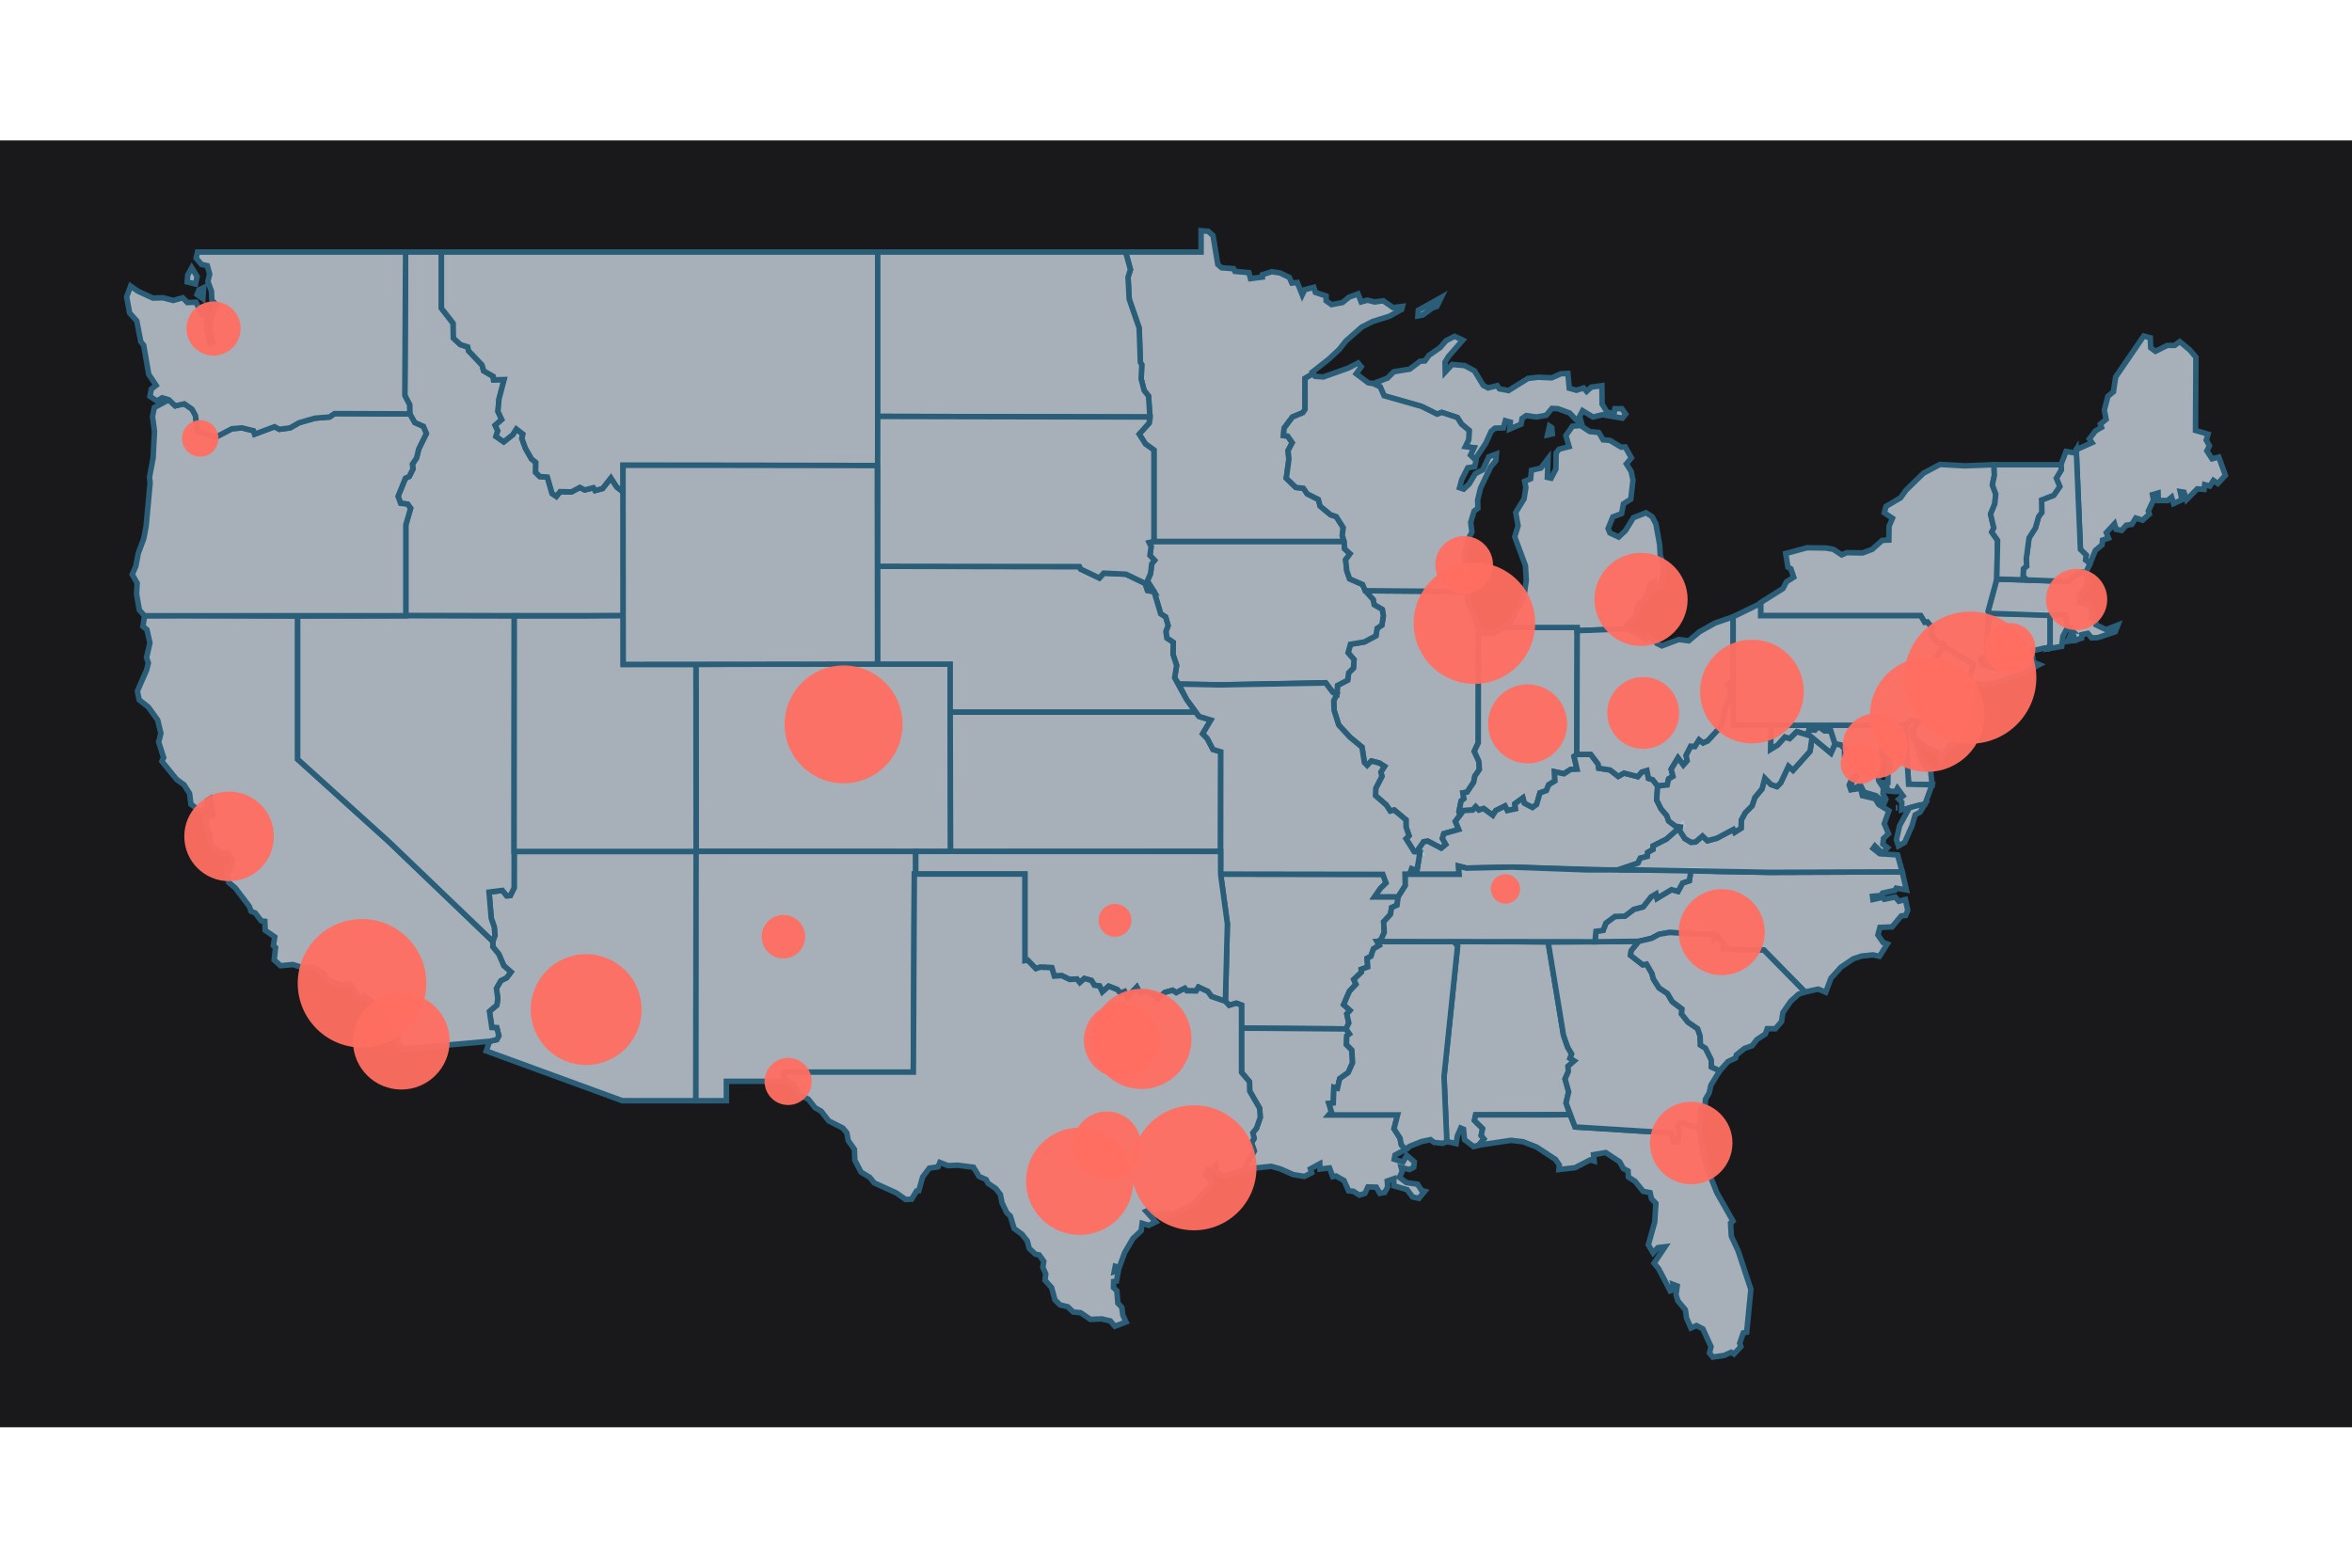 <svg xmlns="http://www.w3.org/2000/svg" xmlns:xlink="http://www.w3.org/1999/xlink" display="block" class="plt-container" width="705.0" height="470.0">
  <style type="text/css">
  .plt-container {
   font-family: Lucida Grande, sans-serif;
   user-select: none;
   -webkit-user-select: none;
   -moz-user-select: none;
   -ms-user-select: none;
}
text {
   text-rendering: optimizeLegibility;
}
#xXxprefixXx0 .plot-title {
fill: #bbbbbb;
font-weight: normal;
   font-style: normal;font-family: Lucida Grande, sans-serif;
font-size: 16.0px;

}
#xXxprefixXx0 .plot-subtitle {
fill: #bbbbbb;
font-weight: normal;
   font-style: normal;font-family: Lucida Grande, sans-serif;
font-size: 15.0px;

}
#xXxprefixXx0 .plot-caption {
fill: #bbbbbb;
font-weight: normal;
   font-style: normal;font-family: Lucida Grande, sans-serif;
font-size: 13.0px;

}
#xXxprefixXx0 .hyperlink-element {
fill: #118ed8;
font-weight: normal;
   font-style: normal;
}
#xXxprefixXx0 .legend-title {
fill: #bbbbbb;
font-weight: normal;
   font-style: normal;font-family: Lucida Grande, sans-serif;
font-size: 15.0px;

}
#xXxprefixXx0 .legend-item {
fill: #bbbbbb;
font-weight: normal;
   font-style: normal;font-family: Lucida Grande, sans-serif;
font-size: 13.0px;

}
#xXxprefixXx0 .axis-title-x {
fill: #bbbbbb;
font-weight: normal;
   font-style: normal;font-family: Lucida Grande, sans-serif;
font-size: 15.0px;

}
#xXxprefixXx0 .axis-text-x {
fill: #bbbbbb;
font-weight: normal;
   font-style: normal;font-family: Lucida Grande, sans-serif;
font-size: 13.0px;

}
#xXxprefixXx3 .axis-tooltip-text-x {
fill: #303030;
font-weight: normal;
   font-style: normal;font-family: Lucida Grande, sans-serif;
font-size: 13.0px;

}
#xXxprefixXx0 .axis-title-y {
fill: #bbbbbb;
font-weight: normal;
   font-style: normal;font-family: Lucida Grande, sans-serif;
font-size: 15.0px;

}
#xXxprefixXx0 .axis-text-y {
fill: #bbbbbb;
font-weight: normal;
   font-style: normal;font-family: Lucida Grande, sans-serif;
font-size: 13.0px;

}
#xXxprefixXx3 .axis-tooltip-text-y {
fill: #303030;
font-weight: normal;
   font-style: normal;font-family: Lucida Grande, sans-serif;
font-size: 13.0px;

}
#xXxprefixXx0 .facet-strip-text-x {
fill: #bbbbbb;
font-weight: normal;
   font-style: normal;font-family: Lucida Grande, sans-serif;
font-size: 13.0px;

}
#xXxprefixXx0 .facet-strip-text-y {
fill: #bbbbbb;
font-weight: normal;
   font-style: normal;font-family: Lucida Grande, sans-serif;
font-size: 13.0px;

}
#xXxprefixXx3 .tooltip-text {
fill: #bbbbbb;
font-weight: normal;
   font-style: normal;font-family: Lucida Grande, sans-serif;
font-size: 13.0px;

}
#xXxprefixXx3 .tooltip-title {
fill: #bbbbbb;
font-weight: bold;
   font-style: normal;font-family: Lucida Grande, sans-serif;
font-size: 13.0px;

}
#xXxprefixXx3 .tooltip-label {
fill: #bbbbbb;
font-weight: bold;
   font-style: normal;font-family: Lucida Grande, sans-serif;
font-size: 13.0px;

}

  </style>
  <g id="xXxprefixXx0">
    <path fill-rule="evenodd" fill="rgb(25,25,28)" fill-opacity="1.0" d="M0.0 42.101 L0.0 427.899 L705.0 427.899 L705.0 42.101 Z">
    </path>
    <g transform="translate(6.5 48.601 ) ">
      <g>
        <g transform="">
          <g>
          </g>
        </g>
        <g transform="">
          <g>
          </g>
        </g>
        <g transform="translate(0.0 372.798 ) ">
        </g>
        <g transform="">
        </g>
      </g>
      <g clip-path="url(#xXxprefixXx2)" clip-bounds-jfx="[rect (0.0, 0.0), (692.0, 372.798)]">
        <g transform="">
          <g>
            <g>
              <g>
                <path d="M438.454 233.602 L438.454 233.602 L457.553 233.82 L462.149 261.732 L463.402 265.35 L464.596 267.402 L464.119 268.674 L465.372 269.451 L463.522 271.073 L463.582 272.693 L462.627 274.873 L463.701 278.731 L462.925 282.088 L464.119 285.575 L435.827 285.644 L435.469 287.314 L437.917 289.746 L437.499 291.826 L438.334 292.865 L436.723 294.732 L435.231 295.147 L432.485 293.072 L432.187 289.954 L431.351 289.607 L430.336 291.964 L429.978 294.248 L427.173 293.626 L426.337 274.171 L430.396 235.058 L429.262 233.675 L438.454 233.602 Z" fill="rgb(228,241,254)" stroke-width="1.65" stroke="rgb(42,93,120)" stroke-opacity="1.0" fill-opacity="0.698">
                </path>
              </g>
              <g>
                <path d="M202.157 206.671 L202.157 206.671 L202.097 281.39 L180.013 281.39 L139.248 266.483 L140.262 263.578 L142.411 263.081 L143.008 261.945 L142.411 259.527 L140.919 259.456 L140.203 254.604 L142.411 252.744 L142.709 250.808 L142.292 247.719 L143.605 245.415 L145.336 244.55 L146.649 242.817 L144.5 240.937 L143.008 237.457 L141.217 235.276 L141.217 233.602 L141.874 231.779 L141.635 229.294 L140.74 226.731 L140.083 218.856 L144.082 218.339 L145.395 219.963 L146.47 219.89 L147.604 217.599 L147.604 206.671 L202.157 206.671 Z" fill="rgb(228,241,254)" stroke-width="1.65" stroke="rgb(42,93,120)" stroke-opacity="1.0" fill-opacity="0.698">
                </path>
              </g>
              <g>
                <path d="M360.922 213.449 L360.922 213.449 L408.014 213.524 L408.969 216.119 L407.298 217.747 L405.567 220.258 L412.61 220.258 L412.252 222.764 L410.64 223.5 L410.282 225.557 L408.253 227.757 L408.432 230.976 L407.357 233.31 L406.283 233.675 L406.939 234.84 L405.209 235.858 L404.433 238.11 L403.299 238.691 L403.478 241.298 L401.508 242.022 L401.568 242.889 L399.3 245.054 L399.956 246.496 L397.987 248.582 L396.256 252.6 L398.166 254.318 L397.211 255.39 L397.807 258.102 L396.972 259.883 L365.637 259.669 L365.637 252.744 L364.085 252.171 L361.936 252.815 L360.802 251.597 L361.399 228.343 L359.37 213.449 L360.922 213.449 Z" fill="rgb(228,241,254)" stroke-width="1.65" stroke="rgb(42,93,120)" stroke-opacity="1.0" fill-opacity="0.698">
                </path>
              </g>
              <g>
                <path d="M47.51 135.915 L47.51 135.915 L82.725 136.076 L82.725 179.021 L110.001 203.677 L141.217 233.602 L141.217 235.276 L143.008 237.457 L144.5 240.937 L146.649 242.817 L145.336 244.55 L143.605 245.415 L142.292 247.719 L142.709 250.808 L142.411 252.744 L140.203 254.604 L140.919 259.456 L142.411 259.527 L143.008 261.945 L142.411 263.081 L140.262 263.578 L114.06 265.916 L112.747 264.216 L112.687 261.519 L111.852 258.316 L110.3 256.033 L106.898 252.887 L102.541 249.947 L101.705 250.737 L100.034 250.234 L100.273 248.942 L98.363 246.28 L95.796 246.856 L91.26 244.91 L90.603 243.322 L87.559 241.371 L84.098 241.443 L81.233 240.575 L77.592 240.937 L75.682 239.198 L76.1 235.495 L75.443 234.913 L75.861 232.29 L72.996 230.318 L72.877 227.611 L71.802 227.464 L70.012 225.116 L68.758 224.602 L68.221 223.132 L64.043 217.599 L62.073 215.971 L61.656 211.591 L62.491 211.963 L63.267 209.358 L61.715 206.969 L59.805 207.268 L57.299 205.1 L56.403 203.377 L56.582 201.726 L55.329 199.546 L55.329 195.928 L57.358 195.928 L56.523 190.855 L55.627 191.386 L55.448 193.887 L53.3 194.416 L50.733 192.524 L50.315 189.26 L48.644 186.672 L46.436 185.07 L42.019 179.636 L42.556 178.561 L41.064 173.862 L41.721 171.234 L40.766 167.278 L37.96 163.384 L35.215 161.197 L34.678 158.612 L37.423 152.318 L37.96 150.184 L37.423 148.521 L38.438 144.152 L37.543 140.163 L36.349 139.203 L36.826 135.996 L47.51 135.915 Z" fill="rgb(228,241,254)" stroke-width="1.65" stroke="rgb(42,93,120)" stroke-opacity="1.0" fill-opacity="0.698">
                </path>
              </g>
              <g>
                <path d="M214.392 150.501 L214.392 150.501 L278.316 150.501 L278.435 206.745 L202.157 206.671 L202.097 150.58 L214.392 150.501 Z" fill="rgb(228,241,254)" stroke-width="1.65" stroke="rgb(42,93,120)" stroke-opacity="1.0" fill-opacity="0.698">
                </path>
              </g>
              <g>
                <path d="M594.354 135.433 L594.354 135.433 L608.022 135.674 L608.022 144.55 L607.365 145.902 L606.41 145.664 L601.635 146.776 L595.965 146.458 L593.518 148.442 L590.892 149.076 L587.788 150.738 L587.012 149.076 L589.698 147.49 L588.922 146.3 L589.638 135.272 L594.354 135.433 Z" fill="rgb(228,241,254)" stroke-width="1.65" stroke="rgb(42,93,120)" stroke-opacity="1.0" fill-opacity="0.698">
                </path>
              </g>
              <g>
                <path d="M568.629 167.667 L568.629 167.667 L567.614 169.374 L566.48 170.305 L566.719 172.549 L568.331 174.634 L568.748 178.099 L571.076 181.706 L572.15 181.859 L572.628 186.672 L565.585 186.52 L564.57 168.831 L566.421 167.278 L568.629 167.667 Z" fill="rgb(228,241,254)" stroke-width="1.65" stroke="rgb(42,93,120)" stroke-opacity="1.0" fill-opacity="0.698">
                </path>
              </g>
              <g>
                <path d="M550.962 179.098 L550.962 179.098 L552.335 180.48 L550.902 181.936 L550.067 179.943 L550.962 179.098 Z" fill="rgb(228,241,254)" stroke-width="1.65" stroke="rgb(42,93,120)" stroke-opacity="1.0" fill-opacity="0.698">
                </path>
              </g>
              <g>
                <path d="M458.747 285.644 L458.747 285.644 L464.119 285.575 L465.611 289.26 L494.499 291.063 L495.036 293.764 L496.349 293.695 L496.827 291.133 L496.409 288.774 L497.423 287.801 L499.93 288.843 L502.915 289.329 L503.571 294.801 L504.944 300.937 L508.107 308.958 L512.942 317.472 L512.226 318.083 L512.464 322.013 L514.494 326.404 L518.314 337.953 L517.06 350.799 L516.046 350.998 L514.971 354.109 L515.329 355.1 L513.24 357.344 L512.405 356.817 L510.375 357.74 L506.914 358.268 L505.899 357.015 L506.376 355.166 L503.929 349.805 L502.019 348.81 L500.348 349.54 L499.035 346.552 L498.677 344.091 L496.409 341.359 L495.872 339.557 L496.23 336.95 L494.976 336.481 L495.275 338.02 L494.141 338.421 L490.679 331.788 L489.306 330.107 L492.589 325.189 L490.44 325.459 L489.008 327.01 L487.575 324.582 L489.485 317.812 L489.843 312.166 L488.53 310.802 L488.112 308.958 L486.023 308.548 L483.576 305.536 L481.607 304.302 L481.487 302.449 L480.115 301.762 L478.981 299.698 L474.802 296.942 L471.162 297.563 L471.341 299.492 L470.147 299.148 L465.611 301.487 L460.776 302.037 L460.896 300.662 L459.762 299.01 L454.091 295.285 L450.033 293.695 L446.392 293.28 L436.723 294.732 L438.334 292.865 L437.499 291.826 L437.917 289.746 L435.469 287.314 L435.827 285.644 L458.747 285.644 Z" fill="rgb(228,241,254)" stroke-width="1.65" stroke="rgb(42,93,120)" stroke-opacity="1.0" fill-opacity="0.698">
                </path>
              </g>
              <g>
                <path d="M484.77 233.602 L484.77 233.602 L482.442 236.44 L482.263 237.82 L485.904 240.647 L487.038 240.43 L488.709 243.322 L489.067 244.838 L490.798 247.575 L493.305 249.229 L494.738 251.669 L497.662 253.889 L497.543 255.39 L499.453 257.817 L502.377 259.812 L503.094 261.945 L503.213 264.712 L504.705 265.633 L506.436 269.098 L506.496 271.285 L509.003 272.412 L506.317 276.769 L505.839 279.011 L504.705 280.97 L504.586 282.996 L503.392 283.902 L502.915 289.329 L499.93 288.843 L497.423 287.801 L496.409 288.774 L496.827 291.133 L496.349 293.695 L495.036 293.764 L494.499 291.063 L465.611 289.26 L462.925 282.088 L463.701 278.731 L462.627 274.873 L463.582 272.693 L463.522 271.073 L465.372 269.451 L464.119 268.674 L464.596 267.402 L463.402 265.35 L462.149 261.732 L457.553 233.82 L484.77 233.602 Z" fill="rgb(228,241,254)" stroke-width="1.65" stroke="rgb(42,93,120)" stroke-opacity="1.0" fill-opacity="0.698">
                </path>
              </g>
              <g>
                <path d="M125.818 26.958 L125.818 26.958 L125.818 43.799 L129.34 48.334 L129.399 52.756 L131.488 54.695 L133.697 55.398 L133.935 56.541 L137.994 60.833 L138.472 62.579 L141.337 64.235 L141.456 65.278 L144.619 65.192 L143.067 71.083 L142.769 74.788 L143.903 77.192 L141.933 78.906 L142.709 80.53 L142.172 82.237 L144.5 83.855 L147.186 81.725 L148.26 80.017 L150.23 81.554 L149.931 82.833 L151.006 85.81 L152.796 88.945 L154.109 90.044 L154.05 92.997 L155.303 94.259 L157.571 94.427 L159.004 99.374 L160.257 100.209 L161.391 98.788 L164.793 98.872 L167.3 97.532 L168.792 98.286 L171.359 97.616 L171.896 98.454 L174.104 97.868 L176.611 94.679 L178.342 97.365 L180.312 98.956 L180.312 135.996 L115.134 135.996 L115.134 108.772 L116.567 103.794 L115.672 102.545 L113.583 102.295 L112.807 100.209 L115.015 94.763 L116.149 94.259 L117.283 91.986 L117.104 90.551 L118.357 88.691 L119.014 85.979 L121.282 81.384 L120.387 79.248 L117.82 78.135 L116.328 75.476 L116.268 72.722 L114.836 69.96 L115.075 26.958 L125.818 26.958 Z" fill="rgb(228,241,254)" stroke-width="1.65" stroke="rgb(42,93,120)" stroke-opacity="1.0" fill-opacity="0.698">
                </path>
              </g>
              <g>
                <path d="M402.702 128.496 L402.702 128.496 L433.619 128.739 L433.261 131.568 L434.932 134.87 L436.663 140.243 L436.603 174.094 L435.41 176.638 L436.782 179.636 L436.962 182.089 L435.589 184.077 L435.231 185.91 L433.261 188.88 L432.008 189.108 L432.306 190.855 L431.47 191.538 L430.814 194.794 L431.172 195.701 L429.74 197.663 L430.754 200.073 L426.278 201.351 L425.86 202.777 L426.875 204.576 L425.502 205.699 L421.503 203.602 L420.249 203.752 L418.578 206.147 L419.115 206.895 L417.385 206.745 L414.937 202.852 L415.833 201.952 L414.937 199.32 L414.937 197.211 L411.416 194.265 L410.222 194.567 L409.028 192.751 L405.805 189.944 L405.865 187.739 L407.715 184.154 L407.417 182.854 L408.491 181.17 L406.939 180.173 L404.552 179.559 L403.299 180.863 L402.463 180.019 L401.747 175.405 L398.106 172.394 L394.763 168.754 L393.391 164.398 L393.271 161.509 L394.226 159.474 L394.405 156.885 L397.449 155.313 L397.748 153.107 L399.18 151.686 L399.359 149.155 L397.569 147.094 L398.285 144.55 L402.523 143.834 L405.925 142 L406.283 139.763 L407.715 138.802 L408.133 135.996 L407.835 134.146 L405.388 132.697 L405.089 131.164 L402.702 128.496 Z" fill="rgb(228,241,254)" stroke-width="1.65" stroke="rgb(42,93,120)" stroke-opacity="1.0" fill-opacity="0.698">
                </path>
              </g>
              <g>
                <path d="M453.375 139.523 L453.375 139.523 L466.267 139.523 L466.148 177.561 L465.312 178.176 L466.208 182.012 L464.298 182.089 L462.268 183.39 L459.463 182.778 L459.583 185.528 L457.732 186.672 L457.016 188.424 L455.106 189.108 L454.091 192.599 L452.838 193.508 L450.391 192.22 L449.973 190.627 L447.586 192.372 L447.765 193.887 L445.318 194.416 L444.601 193.054 L441.856 194.416 L440.96 195.852 L438.215 193.811 L436.782 194.265 L435.827 193.281 L434.932 194.265 L432.187 194.416 L431.172 195.701 L430.814 194.794 L431.47 191.538 L432.306 190.855 L432.008 189.108 L433.261 188.88 L435.231 185.91 L435.589 184.077 L436.962 182.089 L436.782 179.636 L435.41 176.638 L436.603 174.094 L436.663 140.243 L437.737 141.202 L441.08 141.202 L444.303 139.523 L453.375 139.523 Z" fill="rgb(228,241,254)" stroke-width="1.65" stroke="rgb(42,93,120)" stroke-opacity="1.0" fill-opacity="0.698">
                </path>
              </g>
              <g>
                <path d="M394.763 113.723 L394.763 113.723 L396.435 113.723 L396.554 115.942 L398.166 117.418 L396.853 119.219 L397.211 122.566 L398.046 124.927 L401.926 126.632 L402.702 128.496 L405.089 131.164 L405.388 132.697 L407.835 134.146 L408.133 135.996 L407.715 138.802 L406.283 139.763 L405.925 142 L402.523 143.834 L398.285 144.55 L397.569 147.094 L399.359 149.155 L399.18 151.686 L397.748 153.107 L397.449 155.313 L394.405 156.885 L394.226 159.474 L393.033 159.004 L390.824 156.099 L359.191 156.728 L346.836 156.492 L345.582 154.604 L346.179 150.896 L345.105 147.649 L345.164 143.993 L343.254 142.718 L342.956 140.722 L343.613 138.963 L342.896 136.397 L341.404 135.433 L339.435 128.82 L337.405 125.577 L338.36 123.381 L338.718 120.445 L339.554 119.383 L338.181 117.909 L338.539 115.285 L337.942 114.052 L339.375 113.723 L394.763 113.723 Z" fill="rgb(228,241,254)" stroke-width="1.65" stroke="rgb(42,93,120)" stroke-opacity="1.0" fill-opacity="0.698">
                </path>
              </g>
              <g>
                <path d="M279.928 164.866 L279.928 164.866 L351.849 164.866 L352.924 166.189 L356.445 167.278 L353.998 171.389 L355.371 172.781 L357.102 176.099 L359.429 176.792 L359.37 206.671 L278.435 206.745 L278.316 164.866 L279.928 164.866 Z" fill="rgb(228,241,254)" stroke-width="1.65" stroke="rgb(42,93,120)" stroke-opacity="1.0" fill-opacity="0.698">
                </path>
              </g>
              <g>
                <path d="M476.116 182.242 L476.116 182.242 L478.563 184.154 L480.294 183.16 L484.412 184.23 L485.606 182.854 L487.157 182.395 L487.635 184.765 L488.888 185.147 L490.381 187.053 L490.082 191.235 L491.395 193.887 L493.126 195.928 L493.663 197.512 L495.752 199.095 L497.185 199.32 L493.007 203.002 L489.008 205.025 L489.008 206.073 L487.396 206.969 L487.277 208.164 L485.188 208.686 L484.472 210.177 L478.443 212.335 L446.81 211.368 L433.082 211.666 L430.694 211.071 L430.874 213.524 L416.012 213.524 L416.609 211.815 L418.22 212.409 L419.115 206.895 L418.578 206.147 L420.249 203.752 L421.503 203.602 L425.502 205.699 L426.875 204.576 L425.86 202.777 L426.278 201.351 L430.754 200.073 L429.74 197.663 L432.187 194.416 L434.932 194.265 L435.827 193.281 L436.782 194.265 L438.215 193.811 L440.96 195.852 L441.856 194.416 L444.601 193.054 L445.318 194.416 L447.765 193.887 L447.586 192.372 L449.973 190.627 L450.391 192.22 L452.838 193.508 L454.091 192.599 L455.106 189.108 L457.016 188.424 L457.732 186.672 L459.583 185.528 L459.463 182.778 L462.268 183.39 L464.298 182.089 L466.208 182.012 L465.312 178.176 L466.148 177.561 L470.326 177.561 L472.534 180.48 L472.713 181.706 L476.116 182.242 Z" fill="rgb(228,241,254)" stroke-width="1.65" stroke="rgb(42,93,120)" stroke-opacity="1.0" fill-opacity="0.698">
                </path>
              </g>
              <g>
                <path d="M370.352 259.669 L370.352 259.669 L396.972 259.883 L397.987 261.376 L397.211 261.945 L397.091 264.57 L398.703 266.2 L398.942 270.015 L397.628 272.975 L395.062 274.803 L394.405 277.68 L393.331 277.4 L393.152 282.088 L391.839 282.228 L392.615 284.739 L391.839 285.644 L412.431 285.644 L411.356 289.815 L413.147 292.588 L413.565 294.663 L414.878 295.976 L411.655 297.7 L411.416 298.941 L414.042 299.767 L415.176 297.769 L417.444 299.767 L417.265 301.35 L415.952 302.037 L413.505 301.418 L413.803 302.586 L412.968 304.371 L415.057 305.947 L418.399 306.427 L419.593 308.274 L420.548 308.548 L418.817 310.665 L416.907 310.256 L415.295 308.069 L411.297 306.906 L411.297 304.782 L409.327 305.468 L409.446 307.248 L408.551 308.89 L407.119 309.163 L406.044 307.317 L403.537 307.248 L402.642 309.163 L400.971 309.709 L399.18 308.548 L397.748 308.411 L396.375 305.331 L393.928 303.959 L392.973 304.165 L392.018 301.556 L389.153 301.899 L389.093 300.318 L386.288 301.831 L386.646 302.998 L384.498 304.097 L381.155 303.548 L377.275 301.831 L374.53 301.074 L368.621 301.693 L367.845 302.174 L366.89 300.937 L369.457 296.459 L368.621 294.041 L369.397 292.726 L369.039 290.994 L370.113 289.676 L371.247 286.41 L371.068 283.693 L368.084 278.521 L368.024 275.716 L365.637 272.904 L365.637 259.669 L370.352 259.669 Z" fill="rgb(228,241,254)" stroke-width="1.65" stroke="rgb(42,93,120)" stroke-opacity="1.0" fill-opacity="0.698">
                </path>
              </g>
              <g>
                <path d="M619.959 120.363 L619.959 120.363 L618.646 119.301 L618.825 117.828 L617.094 116.106 L615.841 86.234 L620.556 84.11 L619.78 83.003 L621.57 80.615 L623.421 79.504 L623.063 78.563 L624.794 77.107 L624.256 74.358 L625.331 70.219 L627.002 68.835 L627.658 64.409 L636.074 52.138 L638.044 52.668 L638.163 55.662 L639.596 56.716 L643.117 54.959 L645.326 54.959 L646.877 53.814 L649.921 56.365 L651.712 58.471 L651.593 80.445 L655.353 81.554 L654.816 83.344 L655.771 85.045 L654.995 86.573 L656.546 88.945 L658.576 88.438 L660.545 93.923 L658.277 96.359 L656.964 95.435 L655.89 97.113 L654.338 96.694 L654.159 98.119 L652.13 97.951 L648.907 101.211 L648.131 98.956 L646.997 98.788 L647.534 101.211 L645.027 102.379 L644.43 100.46 L643.236 101.462 L640.431 101.462 L640.372 99.207 L638.7 99.708 L638.999 101.295 L637.447 104.626 L637.745 105.539 L635.716 107.364 L633.687 106.701 L632.493 108.607 L630.822 108.855 L629.449 110.425 L627.778 110.095 L627.3 108.441 L624.853 111.086 L625.51 112.735 L623.719 113.311 L623.6 114.709 L621.57 116.434 L619.959 120.363 Z" fill="rgb(228,241,254)" stroke-width="1.65" stroke="rgb(42,93,120)" stroke-opacity="1.0" fill-opacity="0.698">
                </path>
              </g>
              <g>
                <path d="M562.302 193.584 L562.302 193.584 L561.765 193.584 L562.302 193.584 ZM524.342 168.831 L524.342 168.831 L564.57 168.831 L565.585 186.52 L572.628 186.672 L570.479 192.524 L563.496 194.189 L563.556 191.917 L562.66 191.007 L563.914 190.02 L562.243 187.739 L561.705 188.728 L559.437 188.5 L558.661 185.986 L559.378 185.986 L559.437 182.701 L560.154 181.399 L559.199 176.946 L560.392 174.326 L562.243 173.862 L562.541 171.157 L561.168 171.466 L561.109 172.858 L558.244 174.634 L557.408 176.253 L557.229 180.326 L556.155 182.242 L556.632 185.452 L558.065 187.662 L557.885 189.336 L558.781 191.007 L558.303 192.145 L555.796 189.944 L552.215 188.88 L551.141 186.748 L549.112 187.967 L548.336 186.291 L549.947 184.154 L550.902 181.936 L552.335 180.48 L550.962 179.098 L550.067 179.943 L548.634 178.637 L546.366 177.946 L546.366 175.868 L545.172 174.711 L543.501 174.48 L542.248 170.537 L540.397 170.537 L538.547 169.219 L537.533 170.305 L535.742 170.227 L535.324 171.776 L532.101 170.769 L529.952 172.858 L528.52 172.394 L526.371 174.788 L524.223 176.099 L524.342 168.831 Z" fill="rgb(228,241,254)" stroke-width="1.65" stroke="rgb(42,93,120)" stroke-opacity="1.0" fill-opacity="0.698">
                </path>
              </g>
              <g>
                <path d="M617.631 122.892 L617.631 122.892 L618.706 123.137 L619.123 125.739 L618.646 127.848 L616.915 129.791 L616.855 132.052 L619.243 132.374 L620.675 134.71 L620.436 136.558 L621.63 137.039 L621.75 138.722 L624.794 140.163 L628.315 138.802 L627.539 140.802 L622.346 142.558 L620.436 142.638 L619.302 141.281 L617.512 141.681 L617.452 142.718 L615.423 143.356 L614.587 140.722 L613.155 139.203 L612.558 135.755 L608.022 135.915 L589.638 135.272 L589.4 134.71 L592.026 125.008 L613.513 125.739 L614.707 124.357 L617.631 122.892 Z" fill="rgb(228,241,254)" stroke-width="1.65" stroke="rgb(42,93,120)" stroke-opacity="1.0" fill-opacity="0.698">
                </path>
              </g>
              <g>
                <path d="M481.01 139.923 L481.01 139.923 L466.267 140.482 L466.267 139.523 L444.303 139.523 L446.511 137.6 L448.003 134.307 L449.376 132.294 L450.391 129.467 L450.988 125.414 L450.749 121.017 L447.526 112.323 L448.541 109.02 L447.824 105.041 L450.331 100.961 L450.868 97.532 L450.51 95.687 L452.301 94.931 L452.54 92.407 L455.345 91.733 L457.494 88.945 L457.314 94.511 L458.449 94.763 L459.881 91.986 L459.941 87.252 L460.836 86.064 L463.82 85.3 L462.865 81.981 L464.835 79.162 L467.282 78.991 L470.028 80.786 L472.713 81.042 L474.027 83.259 L476.056 83.429 L479.458 85.47 L480.652 85.385 L482.502 88.691 L481.01 90.467 L482.442 92.744 L482.979 95.351 L482.323 101.044 L480.115 102.462 L479.577 105.373 L476.951 106.369 L475.519 109.847 L476.056 111.168 L478.682 112.405 L480.711 110.508 L483.099 106.618 L486.859 105.124 L488.709 106.286 L489.843 108.441 L490.977 114.709 L491.156 117.828 L492.35 121.588 L491.216 126.956 L489.426 127.767 L489.366 125.82 L488.172 126.388 L486.799 130.841 L484.591 132.536 L483.934 135.915 L481.189 138.722 L481.01 139.923 ZM458.628 79.59 L458.628 79.59 L458.807 81.469 L457.374 81.81 L457.971 79.162 L458.628 79.59 ZM435.947 89.453 L435.947 89.453 L434.276 87.845 L435.29 85.64 L432.724 85.3 L433.738 83.174 L433.858 80.445 L431.59 78.563 L430.336 76.592 L425.681 75.046 L424.248 75.562 L419.593 73.239 L408.372 70.047 L407.178 67.362 L405.149 66.408 L409.387 64.757 L411.297 62.841 L416.071 62.056 L419.175 59.697 L420.608 59.609 L421.801 57.945 L425.203 55.574 L426.934 53.55 L429.501 52.227 L431.948 53.373 L427.651 58.296 L426.636 59.959 L426.696 62.928 L428.785 60.659 L432.545 61.008 L435.469 62.579 L438.096 66.929 L439.528 67.709 L442.274 67.015 L442.93 67.969 L445.676 68.489 L451.525 64.844 L454.569 64.496 L458.628 64.67 L461.373 63.451 L463.462 63.364 L463.88 67.796 L466.029 68.402 L468.177 67.709 L469.073 68.749 L470.505 67.449 L473.668 67.015 L473.728 72.55 L475.161 74.874 L477.309 75.476 L477.548 73.928 L479.637 73.928 L480.771 75.562 L479.816 76.764 L473.848 75.734 L470.983 76.42 L467.879 74.53 L466.984 76.249 L467.401 77.707 L466.029 77.364 L463.999 75.218 L460.478 73.928 L458.687 73.842 L456.956 75.905 L454.091 76.42 L450.988 75.991 L449.734 76.849 L449.436 78.563 L446.034 80.017 L446.213 77.964 L444.721 77.535 L444.124 79.675 L441.617 79.761 L440.483 80.701 L438.812 84.365 L435.708 89.03 L435.947 89.453 ZM422.697 43.799 L422.697 43.799 L419.951 45.847 L418.519 46.114 L418.638 44.423 L425.502 40.583 L424.189 43.264 L422.697 43.799 Z" fill="rgb(228,241,254)" stroke-width="1.65" stroke="rgb(42,93,120)" stroke-opacity="1.0" fill-opacity="0.698">
                </path>
              </g>
              <g>
                <path d="M387.721 64.235 L387.721 64.235 L386.885 63.538 L384.677 64.844 L384.677 74.186 L384.02 75.132 L380.916 76.42 L378.41 79.761 L378.23 81.981 L379.484 82.151 L380.857 84.11 L379.603 86.489 L379.842 89.115 L379.066 94.763 L381.931 97.532 L384.199 97.784 L385.333 99.457 L388.676 101.128 L389.213 103.128 L392.316 105.706 L394.047 106.286 L396.136 109.599 L395.838 111.993 L396.435 113.723 L339.375 113.723 L339.375 86.319 L336.868 84.535 L334.958 81.554 L337.942 78.221 L338.181 76.42 L337.763 70.133 L336.45 68.489 L335.555 65.018 L335.734 60.746 L335.316 60.047 L334.958 49.751 L331.974 41.12 L331.616 34.475 L332.332 32.218 L330.899 26.958 L353.52 26.958 L353.52 20.565 L355.669 20.748 L357.102 22.03 L358.534 30.679 L359.668 31.675 L363.249 31.946 L363.667 32.76 L367.845 33.121 L368.323 34.925 L371.904 34.475 L371.904 33.753 L374.709 32.85 L377.156 33.212 L379.961 34.565 L380.737 36.276 L382.349 36.096 L383.841 39.777 L384.557 38.253 L387.303 37.534 L387.78 39.06 L391.003 40.135 L391.003 41.567 L392.615 42.728 L395.898 42.103 L397.867 40.493 L400.553 39.508 L401.508 41.924 L403.358 41.388 L405.567 41.924 L408.133 41.567 L411.058 43.62 L413.863 43.264 L413.624 44.155 L409.983 46.203 L404.91 47.801 L401.627 49.486 L396.912 53.638 L394.883 56.189 L391.779 59.084 L386.885 62.928 L387.721 64.235 Z" fill="rgb(228,241,254)" stroke-width="1.65" stroke="rgb(42,93,120)" stroke-opacity="1.0" fill-opacity="0.698">
                </path>
              </g>
              <g>
                <path d="M426.337 233.675 L426.337 233.675 L429.262 233.675 L430.396 235.058 L426.337 274.171 L427.173 293.626 L425.979 294.179 L423.353 293.902 L422.279 293.072 L419.653 293.626 L416.012 295.078 L414.878 295.976 L413.565 294.663 L413.147 292.588 L411.356 289.815 L412.431 285.644 L391.839 285.644 L392.615 284.739 L391.839 282.228 L393.152 282.088 L393.331 277.4 L394.405 277.68 L395.062 274.803 L397.628 272.975 L398.942 270.015 L398.703 266.2 L397.091 264.57 L397.211 261.945 L397.987 261.376 L396.972 259.883 L397.807 258.102 L397.211 255.39 L398.166 254.318 L396.256 252.6 L397.987 248.582 L399.956 246.496 L399.3 245.054 L401.568 242.889 L401.508 242.022 L403.478 241.298 L403.299 238.691 L404.433 238.11 L405.209 235.858 L406.939 234.84 L406.283 233.675 L426.337 233.675 Z" fill="rgb(228,241,254)" stroke-width="1.65" stroke="rgb(42,93,120)" stroke-opacity="1.0" fill-opacity="0.698">
                </path>
              </g>
              <g>
                <path d="M389.69 156.178 L389.69 156.178 L390.824 156.099 L393.033 159.004 L394.226 159.474 L393.271 161.509 L393.391 164.398 L394.763 168.754 L398.106 172.394 L401.747 175.405 L402.463 180.019 L403.299 180.863 L404.552 179.559 L406.939 180.173 L408.491 181.17 L407.417 182.854 L407.715 184.154 L405.865 187.739 L405.805 189.944 L409.028 192.751 L410.222 194.567 L411.416 194.265 L414.937 197.211 L414.937 199.32 L415.833 201.952 L414.937 202.852 L417.385 206.745 L419.115 206.895 L418.22 212.409 L416.609 211.815 L416.012 213.524 L414.699 213.524 L414.758 216.859 L412.61 220.258 L405.567 220.258 L407.298 217.747 L408.969 216.119 L408.014 213.524 L359.37 213.449 L359.429 176.792 L357.102 176.099 L355.371 172.781 L353.998 171.389 L356.445 167.278 L352.924 166.189 L349.163 161.118 L346.836 156.492 L359.191 156.728 L389.69 156.178 Z" fill="rgb(228,241,254)" stroke-width="1.65" stroke="rgb(42,93,120)" stroke-opacity="1.0" fill-opacity="0.698">
                </path>
              </g>
              <g>
                <path d="M256.59 26.958 L256.59 26.958 L256.65 90.973 L180.252 90.889 L180.312 98.956 L178.342 97.365 L176.611 94.679 L174.104 97.868 L171.896 98.454 L171.359 97.616 L168.792 98.286 L167.3 97.532 L164.793 98.872 L161.391 98.788 L160.257 100.209 L159.004 99.374 L157.571 94.427 L155.303 94.259 L154.05 92.997 L154.109 90.044 L152.796 88.945 L151.006 85.81 L149.931 82.833 L150.23 81.554 L148.26 80.017 L147.186 81.725 L144.5 83.855 L142.172 82.237 L142.709 80.53 L141.933 78.906 L143.903 77.192 L142.769 74.788 L143.067 71.083 L144.619 65.192 L141.456 65.278 L141.337 64.235 L138.472 62.579 L137.994 60.833 L133.935 56.541 L133.697 55.398 L131.488 54.695 L129.399 52.756 L129.34 48.334 L125.818 43.799 L125.818 26.958 L256.59 26.958 Z" fill="rgb(228,241,254)" stroke-width="1.65" stroke="rgb(42,93,120)" stroke-opacity="1.0" fill-opacity="0.698">
                </path>
              </g>
              <g>
                <path d="M264.469 121.18 L264.469 121.18 L317.052 121.262 L317.41 121.996 L323.021 124.683 L324.334 123.218 L331.019 123.544 L336.749 126.307 L337.465 128.415 L339.435 128.82 L341.404 135.433 L342.896 136.397 L343.613 138.963 L342.956 140.722 L343.254 142.718 L345.164 143.993 L345.105 147.649 L346.179 150.896 L345.582 154.604 L349.163 161.118 L351.849 164.866 L278.316 164.866 L278.316 150.501 L256.531 150.501 L256.531 121.18 L264.469 121.18 Z" fill="rgb(228,241,254)" stroke-width="1.65" stroke="rgb(42,93,120)" stroke-opacity="1.0" fill-opacity="0.698">
                </path>
              </g>
              <g>
                <path d="M115.134 135.996 L115.134 135.996 L147.663 136.076 L147.604 217.599 L146.47 219.89 L145.395 219.963 L144.082 218.339 L140.083 218.856 L140.74 226.731 L141.635 229.294 L141.874 231.779 L141.217 233.602 L110.001 203.677 L82.725 179.021 L82.725 136.076 L115.134 135.996 Z" fill="rgb(228,241,254)" stroke-width="1.65" stroke="rgb(42,93,120)" stroke-opacity="1.0" fill-opacity="0.698">
                </path>
              </g>
              <g>
                <path d="M615.841 86.234 L615.841 86.234 L617.094 116.106 L618.825 117.828 L618.646 119.301 L619.959 120.363 L618.706 123.137 L617.631 122.892 L614.707 124.357 L613.513 125.739 L600.859 125.252 L599.904 124.113 L600.024 121.914 L600.979 121.098 L600.859 118.974 L601.695 112.652 L603.605 109.682 L604.56 106.286 L605.515 105.041 L605.455 101.295 L609.096 99.875 L610.887 97.281 L609.872 94.763 L611.364 92.238 L611.245 90.72 L612.797 86.743 L615.303 87.167 L615.841 86.234 Z" fill="rgb(228,241,254)" stroke-width="1.65" stroke="rgb(42,93,120)" stroke-opacity="1.0" fill-opacity="0.698">
                </path>
              </g>
              <g>
                <path d="M581.461 148.521 L581.461 148.521 L585.102 150.58 L583.789 154.762 L581.999 155.706 L581.044 157.906 L584.028 159.004 L584.267 160.649 L582.954 168.288 L579.551 173.94 L577.343 175.559 L575.373 179.098 L574.359 176.792 L571.195 175.636 L567.316 172.549 L567.017 170.15 L568.629 167.667 L571.554 166.501 L571.733 165.411 L575.075 163.072 L575.612 161.822 L572.509 158.926 L572.389 157.121 L571.016 156.65 L570.897 154.998 L572.568 152.476 L571.673 150.975 L574.418 147.966 L575.015 146.379 L576.448 145.346 L581.461 148.521 Z" fill="rgb(228,241,254)" stroke-width="1.65" stroke="rgb(42,93,120)" stroke-opacity="1.0" fill-opacity="0.698">
                </path>
              </g>
              <g>
                <path d="M219.824 206.671 L219.824 206.671 L267.99 206.671 L267.99 213.449 L267.573 213.449 L267.274 272.834 L228.598 272.834 L228.299 274.1 L229.553 275.576 L211.229 275.576 L211.229 281.39 L202.097 281.39 L202.157 206.671 L219.824 206.671 Z" fill="rgb(228,241,254)" stroke-width="1.65" stroke="rgb(42,93,120)" stroke-opacity="1.0" fill-opacity="0.698">
                </path>
              </g>
              <g>
                <path d="M591.19 90.72 L591.19 90.72 L591.31 93.923 L590.713 96.778 L591.727 99.541 L591.429 102.462 L590.176 105.539 L591.131 109.682 L590.534 110.921 L592.265 113.393 L592.026 125.008 L589.4 134.71 L589.638 135.272 L588.922 146.3 L589.698 147.49 L587.012 149.076 L587.788 150.738 L592.444 151.923 L593.399 151.054 L597.398 151.054 L599.427 150.58 L602.769 148.283 L603.008 149.947 L604.739 150.659 L600.74 152.791 L592.324 155.942 L588.803 156.571 L586.475 156.414 L584.744 157.121 L583.789 154.762 L585.102 150.58 L576.448 145.346 L575.97 144.311 L574.299 144.232 L572.329 141.761 L572.568 139.603 L571.255 137.921 L570.42 138.001 L569.226 135.996 L521.238 135.996 L521.238 132.052 L527.923 127.848 L528.997 125.82 L531.146 124.439 L530.311 121.914 L529.415 121.425 L528.759 117.336 L535.145 115.613 L540.815 115.695 L543.083 116.106 L545.53 117.746 L547.082 117.09 L551.797 117.172 L554.662 116.106 L557.706 113.393 L559.676 113.311 L559.736 109.186 L560.75 106.784 L558.303 105.124 L558.84 103.212 L563.198 100.627 L564.809 98.37 L570.061 93.249 L575.015 90.636 L582.416 91.058 L591.19 90.72 Z" fill="rgb(228,241,254)" stroke-width="1.65" stroke="rgb(42,93,120)" stroke-opacity="1.0" fill-opacity="0.698">
                </path>
              </g>
              <g>
                <path d="M507.988 212.632 L507.988 212.632 L523.984 212.93 L563.675 212.781 L564.928 218.191 L561.884 217.673 L561.467 218.339 L557.766 219.151 L557.229 219.89 L554.782 220.111 L554.901 221.07 L557.885 220.406 L558.303 220.996 L561.586 220.332 L562.66 221.586 L564.63 221.07 L565.346 224.308 L564.69 225.851 L563.377 225.997 L560.631 229.294 L556.99 229.441 L556.393 231.706 L557.945 233.966 L559.199 234.403 L556.871 238.11 L554.901 237.675 L551.439 238.038 L549.052 238.836 L545.292 241.371 L542.307 244.694 L540.756 248.87 L538.487 247.935 L534.548 248.798 L522.193 236.222 L509.958 236.004 L510.137 234.476 L508.465 232.217 L507.331 233.019 L507.272 231.633 L493.842 230.976 L490.858 231.487 L488.53 232.727 L484.77 233.602 L471.579 233.748 L471.878 230.61 L474.027 230.318 L474.862 228.123 L477.548 226.144 L480.532 226.071 L483.218 224.014 L486.023 223.279 L488.411 220.258 L489.903 219.373 L490.201 220.701 L494.499 218.117 L496.469 218.634 L497.841 216.119 L499.871 215.452 L500.348 212.261 L507.988 212.632 Z" fill="rgb(228,241,254)" stroke-width="1.65" stroke="rgb(42,93,120)" stroke-opacity="1.0" fill-opacity="0.698">
                </path>
              </g>
              <g>
                <path d="M330.899 26.958 L330.899 26.958 L332.332 32.218 L331.616 34.475 L331.974 41.12 L334.958 49.751 L335.316 60.047 L335.734 60.746 L335.555 65.018 L336.45 68.489 L337.763 70.133 L338.181 76.42 L256.59 76.249 L256.59 26.958 L330.899 26.958 Z" fill="rgb(228,241,254)" stroke-width="1.65" stroke="rgb(42,93,120)" stroke-opacity="1.0" fill-opacity="0.698">
                </path>
              </g>
              <g>
                <path d="M513.002 136.317 L513.002 136.317 L513.002 155.785 L511.39 156.571 L512.166 158.142 L512.106 160.336 L510.614 163.774 L509.599 168.987 L505.362 173.554 L503.989 174.171 L502.795 173.245 L501.542 175.251 L500.288 175.174 L498.916 177.869 L499.214 179.482 L498.08 180.786 L496.469 178.637 L494.439 182.012 L494.976 184.154 L493.663 184.918 L493.245 186.748 L490.381 187.053 L488.888 185.147 L487.635 184.765 L487.157 182.395 L485.606 182.854 L484.412 184.23 L480.294 183.16 L478.563 184.154 L476.116 182.242 L472.713 181.706 L472.534 180.48 L470.326 177.561 L466.148 177.561 L466.267 140.482 L481.01 139.923 L485.248 141.92 L486.68 143.117 L487.754 142 L490.142 144.311 L491.634 145.028 L496.707 143.117 L499.692 143.515 L502.915 140.802 L507.63 138.162 L513.002 136.317 ZM513.002 136.317 L513.002 136.317 L513.002 136.317 Z" fill="rgb(228,241,254)" stroke-width="1.65" stroke="rgb(42,93,120)" stroke-opacity="1.0" fill-opacity="0.698">
                </path>
              </g>
              <g>
                <path d="M299.743 206.671 L299.743 206.671 L359.37 206.671 L359.37 213.449 L361.399 228.343 L360.802 251.597 L356.624 250.163 L355.55 248.654 L352.745 247.36 L352.028 248.51 L349.223 248.438 L348.626 247.719 L346.06 249.013 L344.985 248.295 L342.658 248.942 L340.509 250.952 L339.673 249.804 L337.405 248.87 L335.018 248.87 L334.242 247.36 L331.496 250.306 L330.601 248.654 L329.348 249.157 L328.393 248.079 L325.826 247.072 L323.916 248.798 L323.081 247 L321.529 246.784 L320.633 245.343 L318.544 244.766 L317.172 245.991 L316.276 244.91 L314.128 245.054 L311.74 243.9 L309.532 244.044 L308.756 241.515 L305.294 241.371 L303.981 241.805 L301.534 239.271 L300.698 239.416 L300.698 213.449 L267.99 213.449 L267.99 206.671 L299.743 206.671 Z" fill="rgb(228,241,254)" stroke-width="1.65" stroke="rgb(42,93,120)" stroke-opacity="1.0" fill-opacity="0.698">
                </path>
              </g>
              <g>
                <path d="M47.749 72.636 L47.749 72.636 L48.764 72.464 L51.091 74.1 L52.106 75.991 L52.643 80.701 L58.254 82.407 L63.028 79.932 L66.013 79.675 L69.475 80.53 L69.833 81.554 L75.801 79.333 L77.234 80.103 L80.457 79.675 L83.143 78.135 L87.918 76.764 L92.275 76.42 L93.767 75.39 L116.328 75.476 L117.82 78.135 L120.387 79.248 L121.282 81.384 L119.014 85.979 L118.357 88.691 L117.104 90.551 L117.283 91.986 L116.149 94.259 L115.015 94.763 L112.807 100.209 L113.583 102.295 L115.672 102.545 L116.567 103.794 L115.134 108.772 L115.134 135.996 L36.826 135.996 L35.274 134.307 L34.439 129.548 L34.618 126.226 L33.126 123.625 L34.2 121.18 L34.976 117.172 L36.588 112.899 L37.304 109.103 L38.497 96.191 L38.318 94.427 L39.393 88.691 L39.811 80.701 L39.214 76.249 L39.751 73.584 L44.108 71.256 L46.018 73.067 L47.749 72.636 Z" fill="rgb(228,241,254)" stroke-width="1.65" stroke="rgb(42,93,120)" stroke-opacity="1.0" fill-opacity="0.698">
                </path>
              </g>
              <g>
                <path d="M521.238 132.294 L521.238 132.294 L521.238 135.996 L569.226 135.996 L570.42 138.001 L571.255 137.921 L572.568 139.603 L572.329 141.761 L574.299 144.232 L575.97 144.311 L576.448 145.346 L575.015 146.379 L574.418 147.966 L571.673 150.975 L572.568 152.476 L570.897 154.998 L571.016 156.65 L572.389 157.121 L572.509 158.926 L575.612 161.822 L575.075 163.072 L571.733 165.411 L571.554 166.501 L568.629 167.667 L566.421 167.278 L564.57 168.831 L513.002 168.831 L513.002 136.317 L521.238 132.294 Z" fill="rgb(228,241,254)" stroke-width="1.65" stroke="rgb(42,93,120)" stroke-opacity="1.0" fill-opacity="0.698">
                </path>
              </g>
              <g>
                <path d="M614.587 140.722 L614.587 140.722 L615.423 143.356 L613.274 143.674 L614.587 140.722 ZM610.946 135.755 L610.946 135.755 L612.558 135.755 L613.155 139.203 L614.289 140.243 L612.976 140.003 L611.842 142.16 L611.484 145.187 L607.365 145.902 L608.022 144.55 L608.022 135.915 L610.946 135.755 Z" fill="rgb(228,241,254)" stroke-width="1.65" stroke="rgb(42,93,120)" stroke-opacity="1.0" fill-opacity="0.698">
                </path>
              </g>
              <g>
                <path d="M488.53 232.727 L488.53 232.727 L490.858 231.487 L493.842 230.976 L507.272 231.633 L507.331 233.019 L508.465 232.217 L510.137 234.476 L509.958 236.004 L522.193 236.222 L534.548 248.798 L532.638 249.444 L530.251 251.597 L527.923 254.962 L527.505 257.675 L525.655 259.812 L523.208 259.812 L522.671 261.376 L520.104 263.081 L518.672 264.925 L516.404 265.704 L513.957 267.685 L513.718 268.604 L511.45 269.663 L509.003 272.412 L506.496 271.285 L506.436 269.098 L504.705 265.633 L503.213 264.712 L503.094 261.945 L502.377 259.812 L499.453 257.817 L497.543 255.39 L497.662 253.889 L494.738 251.669 L493.305 249.229 L490.798 247.575 L489.067 244.838 L488.709 243.322 L487.038 240.43 L485.904 240.647 L482.263 237.82 L482.442 236.44 L484.77 233.602 L488.53 232.727 Z" fill="rgb(228,241,254)" stroke-width="1.65" stroke="rgb(42,93,120)" stroke-opacity="1.0" fill-opacity="0.698">
                </path>
              </g>
              <g>
                <path d="M256.59 76.249 L256.59 76.249 L338.181 76.42 L337.942 78.221 L334.958 81.554 L336.868 84.535 L339.375 86.319 L339.375 113.723 L337.942 114.052 L338.539 115.285 L338.181 117.909 L339.554 119.383 L338.718 120.445 L338.36 123.381 L337.405 125.577 L339.435 128.82 L337.465 128.415 L336.749 126.307 L331.019 123.544 L324.334 123.218 L323.021 124.683 L317.41 121.996 L317.052 121.262 L256.531 121.18 L256.59 76.249 Z" fill="rgb(228,241,254)" stroke-width="1.65" stroke="rgb(42,93,120)" stroke-opacity="1.0" fill-opacity="0.698">
                </path>
              </g>
              <g>
                <path d="M430.874 213.524 L430.874 213.524 L430.694 211.071 L433.082 211.666 L446.81 211.368 L469.132 212.186 L500.348 212.261 L499.871 215.452 L497.841 216.119 L496.469 218.634 L494.499 218.117 L490.201 220.701 L489.903 219.373 L488.411 220.258 L486.023 223.279 L483.218 224.014 L480.532 226.071 L477.548 226.144 L474.862 228.123 L474.027 230.318 L471.878 230.61 L471.579 233.748 L406.283 233.675 L407.357 233.31 L408.432 230.976 L408.253 227.757 L410.282 225.557 L410.64 223.5 L412.252 222.764 L412.61 220.258 L414.758 216.859 L414.699 213.524 L430.874 213.524 Z" fill="rgb(228,241,254)" stroke-width="1.65" stroke="rgb(42,93,120)" stroke-opacity="1.0" fill-opacity="0.698">
                </path>
              </g>
              <g>
                <path d="M280.942 213.449 L280.942 213.449 L300.698 213.449 L300.698 239.416 L301.534 239.271 L303.981 241.805 L305.294 241.371 L308.756 241.515 L309.532 244.044 L311.74 243.9 L314.128 245.054 L316.276 244.91 L317.172 245.991 L318.544 244.766 L320.633 245.343 L321.529 246.784 L323.081 247 L323.916 248.798 L325.826 247.072 L328.393 248.079 L329.348 249.157 L330.601 248.654 L331.496 250.306 L334.242 247.36 L335.018 248.87 L337.405 248.87 L339.673 249.804 L340.509 250.952 L342.658 248.942 L344.985 248.295 L346.06 249.013 L348.626 247.719 L349.223 248.438 L352.028 248.51 L352.745 247.36 L355.55 248.654 L356.624 250.163 L360.802 251.597 L361.936 252.815 L364.085 252.171 L365.637 252.744 L365.637 272.904 L368.024 275.716 L368.084 278.521 L371.068 283.693 L371.247 286.41 L370.113 289.676 L369.039 290.994 L369.397 292.726 L368.621 294.041 L369.457 296.459 L366.89 300.937 L367.845 302.174 L366.055 302.243 L360.384 303.959 L358.355 302.998 L357.997 300.937 L356.564 302.38 L355.55 302.037 L355.013 303.822 L356.147 304.577 L356.326 306.906 L351.014 312.438 L344.448 315.706 L343.792 315.162 L341.822 315.978 L341.762 315.23 L339.076 315.774 L337.823 314.209 L337.047 314.55 L339.912 317.744 L337.823 318.761 L335.853 318.151 L335.555 320.388 L333.108 322.689 L330.601 326.943 L328.989 331.385 L327.796 331.049 L327.497 332.661 L328.751 332.258 L328.154 335.477 L327.318 335.611 L327.259 337.418 L328.273 338.421 L328.572 342.093 L329.765 343.359 L330.064 345.688 L331.019 347.748 L327.676 349.009 L326.304 347.416 L323.737 346.818 L320.335 346.951 L317.41 344.957 L315.202 344.757 L313.531 343.159 L311.263 342.626 L309.711 341.092 L308.696 337.418 L306.727 335.209 L306.965 333.332 L306.07 331.317 L306.368 329.569 L304.996 327.617 L303.862 327.415 L302.011 325.662 L301.415 323.433 L299.803 321.404 L297.475 319.711 L296.341 315.978 L295.267 314.958 L293.834 311.961 L293.357 309.504 L291.984 307.727 L289.656 306.153 L289.119 305.057 L286.971 304.097 L285.299 301.35 L280.524 300.731 L277.659 300.868 L275.212 299.905 L274.675 301.212 L272.049 301.624 L270.079 304.234 L268.886 308.411 L268.229 308.479 L266.737 310.938 L264.946 311.006 L262.26 309.095 L255.516 306.016 L254.203 304.371 L251.577 302.792 L249.726 299.216 L249.607 295.976 L247.757 293.349 L247.339 291.063 L246.145 289.607 L241.908 287.453 L239.639 284.53 L237.789 283.484 L235.82 280.97 L233.074 279.641 L231.164 276.278 L229.553 275.576 L228.299 274.1 L228.598 272.834 L267.274 272.834 L267.573 213.449 L280.942 213.449 Z" fill="rgb(228,241,254)" stroke-width="1.65" stroke="rgb(42,93,120)" stroke-opacity="1.0" fill-opacity="0.698">
                </path>
              </g>
              <g>
                <path d="M168.136 136.076 L168.136 136.076 L180.312 135.996 L180.312 150.58 L202.097 150.58 L202.157 206.671 L147.604 206.671 L147.663 136.076 L168.136 136.076 Z" fill="rgb(228,241,254)" stroke-width="1.65" stroke="rgb(42,93,120)" stroke-opacity="1.0" fill-opacity="0.698">
                </path>
              </g>
              <g>
                <path d="M611.245 90.72 L611.245 90.72 L611.364 92.238 L609.872 94.763 L610.887 97.281 L609.096 99.875 L605.455 101.295 L605.515 105.041 L604.56 106.286 L603.605 109.682 L601.695 112.652 L600.859 118.974 L600.979 121.098 L600.024 121.914 L599.904 124.113 L600.859 125.252 L592.026 125.008 L592.265 113.393 L590.534 110.921 L591.131 109.682 L590.176 105.539 L591.429 102.462 L591.727 99.541 L590.713 96.778 L591.31 93.923 L591.19 90.72 L611.245 90.72 Z" fill="rgb(228,241,254)" stroke-width="1.65" stroke="rgb(42,93,120)" stroke-opacity="1.0" fill-opacity="0.698">
                </path>
              </g>
              <g>
                <path d="M568.808 192.751 L568.808 192.751 L570.479 192.524 L569.047 194.87 L567.555 195.701 L566.659 198.869 L564.391 203.977 L562.541 205.025 L561.944 203.152 L562.899 198.944 L565.824 193.584 L568.808 192.751 ZM562.063 193.584 L562.063 193.584 L561.765 193.584 L562.063 193.584 ZM536.637 172.472 L536.637 172.472 L542.307 177.177 L543.501 174.48 L545.172 174.711 L546.366 175.868 L546.366 177.946 L548.634 178.637 L550.067 179.943 L550.902 181.936 L549.947 184.154 L548.634 184.765 L547.799 186.748 L548.276 188.195 L551.201 187.739 L551.738 189.944 L555.558 190.855 L556.632 192.599 L559.676 194.492 L558.303 198.341 L559.557 201.351 L558.065 202.777 L557.885 204.501 L559.258 205.549 L557.766 207.194 L555.498 205.025 L554.961 205.773 L556.93 207.343 L562.302 207.716 L563.675 212.781 L523.984 212.93 L478.622 212.112 L484.472 210.177 L485.188 208.686 L487.277 208.164 L487.396 206.969 L489.008 206.073 L489.008 205.025 L493.007 203.002 L497.185 199.32 L497.006 200.449 L498.498 202.777 L500.348 203.902 L501.721 203.827 L503.81 202.027 L505.302 203.452 L508.107 202.702 L513.061 200.073 L513.479 200.9 L515.389 199.697 L515.449 197.211 L516.642 195.021 L518.672 192.978 L519.507 190.476 L521.656 187.891 L522.492 184.689 L524.342 186.596 L526.132 187.205 L527.267 186.062 L529.594 181.093 L530.967 182.318 L536.04 176.638 L536.637 172.472 Z" fill="rgb(228,241,254)" stroke-width="1.65" stroke="rgb(42,93,120)" stroke-opacity="1.0" fill-opacity="0.698">
                </path>
              </g>
              <g>
                <path d="M115.075 26.958 L115.075 26.958 L114.836 69.96 L116.268 72.722 L116.328 75.476 L93.767 75.39 L92.275 76.42 L87.918 76.764 L83.143 78.135 L80.457 79.675 L77.234 80.103 L75.801 79.333 L69.833 81.554 L69.475 80.53 L66.013 79.675 L63.028 79.932 L58.254 82.407 L52.643 80.701 L52.106 75.991 L51.091 74.1 L48.764 72.464 L46.018 73.067 L44.108 71.256 L42.138 70.651 L40.527 71.601 L38.438 70.219 L38.856 68.056 L40.288 66.929 L38.08 63.625 L36.588 54.959 L35.692 53.814 L34.499 47.624 L32.35 45.224 L31.455 40.404 L32.648 37.175 L34.857 38.701 L39.333 40.762 L42.377 40.672 L45.421 41.477 L48.286 40.672 L49.659 42.103 L52.225 42.014 L54.016 45.58 L55.329 45.313 L55.568 50.105 L56.344 54.43 L57.418 53.99 L56.344 50.282 L56.642 46.647 L58.433 42.907 L57 41.388 L56.881 38.701 L55.806 35.736 L56.344 33.573 L55.627 31.042 L53.897 30.679 L52.285 28.775 L52.703 26.958 L115.075 26.958 ZM53.121 38.342 L53.121 38.342 L54.553 37.624 L54.314 40.941 L52.583 39.687 L53.121 38.342 ZM49.778 33.843 L49.778 33.843 L50.972 31.675 L52.583 34.294 L52.106 36.546 L49.599 35.916 L49.778 33.843 Z" fill="rgb(228,241,254)" stroke-width="1.65" stroke="rgb(42,93,120)" stroke-opacity="1.0" fill-opacity="0.698">
                </path>
              </g>
              <g>
                <path d="M513.002 155.785 L513.002 155.785 L513.002 168.831 L524.342 168.831 L524.223 176.099 L526.371 174.788 L528.52 172.394 L529.952 172.858 L532.101 170.769 L535.324 171.776 L535.742 170.227 L537.533 170.305 L538.547 169.219 L540.397 170.537 L542.248 170.537 L543.501 174.48 L542.307 177.177 L536.637 172.472 L536.04 176.638 L530.967 182.318 L529.594 181.093 L527.267 186.062 L526.132 187.205 L524.342 186.596 L522.492 184.689 L521.656 187.891 L519.507 190.476 L518.672 192.978 L516.642 195.021 L515.449 197.211 L515.389 199.697 L513.479 200.9 L513.061 200.073 L508.107 202.702 L505.302 203.452 L503.81 202.027 L501.721 203.827 L500.348 203.902 L498.498 202.777 L497.006 200.449 L497.185 199.32 L495.752 199.095 L493.663 197.512 L493.126 195.928 L491.395 193.887 L490.082 191.235 L490.381 187.053 L493.245 186.748 L493.663 184.918 L494.976 184.154 L494.439 182.012 L496.469 178.637 L498.08 180.786 L499.214 179.482 L498.916 177.869 L500.288 175.174 L501.542 175.251 L502.795 173.245 L503.989 174.171 L505.362 173.554 L509.599 168.987 L510.614 163.774 L512.106 160.336 L512.166 158.142 L511.39 156.571 L513.002 155.785 Z" fill="rgb(228,241,254)" stroke-width="1.65" stroke="rgb(42,93,120)" stroke-opacity="1.0" fill-opacity="0.698">
                </path>
              </g>
              <g>
                <path d="M405.149 66.408 L405.149 66.408 L407.178 67.362 L408.372 70.047 L419.593 73.239 L424.248 75.562 L425.681 75.046 L430.336 76.592 L431.59 78.563 L433.858 80.445 L433.738 83.174 L432.724 85.3 L435.29 85.64 L434.276 87.845 L435.947 89.453 L435.529 91.311 L433.44 91.648 L431.649 95.183 L430.993 97.616 L432.246 98.035 L433.918 96.443 L435.708 93.418 L437.976 92.238 L439.767 88.353 L442.035 87.506 L441.856 89.537 L440.304 91.395 L437.26 97.784 L436.424 101.295 L436.484 103.794 L435.35 104.626 L434.335 108.027 L434.693 110.921 L433.738 112.817 L432.425 117.5 L432.724 121.18 L434.037 124.439 L433.619 128.739 L402.702 128.496 L401.926 126.632 L398.046 124.927 L397.211 122.566 L396.853 119.219 L398.166 117.418 L396.554 115.942 L396.435 113.723 L395.838 111.993 L396.136 109.599 L394.047 106.286 L392.316 105.706 L389.213 103.128 L388.676 101.128 L385.333 99.457 L384.199 97.784 L381.931 97.532 L379.066 94.763 L379.842 89.115 L379.603 86.489 L380.857 84.11 L379.484 82.151 L378.23 81.981 L378.41 79.761 L380.916 76.42 L384.02 75.132 L384.677 74.186 L384.677 64.844 L386.885 63.538 L387.721 64.235 L390.168 64.409 L397.748 61.707 L400.553 60.222 L401.508 61.358 L400.016 63.451 L403.597 66.147 L405.149 66.408 Z" fill="rgb(228,241,254)" stroke-width="1.65" stroke="rgb(42,93,120)" stroke-opacity="1.0" fill-opacity="0.698">
                </path>
              </g>
              <g>
                <path d="M201.739 90.889 L201.739 90.889 L256.471 90.973 L256.531 150.501 L180.312 150.58 L180.252 90.889 L201.739 90.889 Z" fill="rgb(228,241,254)" stroke-width="1.65" stroke="rgb(42,93,120)" stroke-opacity="1.0" fill-opacity="0.698">
                </path>
              </g>
            </g>
            <g>
              <g>
                <g >
                  <circle fill="#ff6f61" fill-opacity="0.95" stroke="#ff6f61" stroke-opacity="0.0" stroke-width="0.0" cx="444.746" cy="217.913" r="4.4" />
                  <circle fill="#ff6f61" fill-opacity="0.95" stroke="#ff6f61" stroke-opacity="0.0" stroke-width="0.0" cx="327.719" cy="227.32" r="4.931" />
                  <circle fill="#ff6f61" fill-opacity="0.95" stroke="#ff6f61" stroke-opacity="0.0" stroke-width="0.0" cx="53.519" cy="82.839" r="5.462" />
                  <circle fill="#ff6f61" fill-opacity="0.95" stroke="#ff6f61" stroke-opacity="0.0" stroke-width="0.0" cx="551.222" cy="180.393" r="5.993" />
                  <circle fill="#ff6f61" fill-opacity="0.95" stroke="#ff6f61" stroke-opacity="0.0" stroke-width="0.0" cx="228.324" cy="232.22" r="6.524" />
                  <circle fill="#ff6f61" fill-opacity="0.95" stroke="#ff6f61" stroke-opacity="0.0" stroke-width="0.0" cx="229.734" cy="275.631" r="7.055" />
                  <circle fill="#ff6f61" fill-opacity="0.95" stroke="#ff6f61" stroke-opacity="0.0" stroke-width="0.0" cx="596.027" cy="145.774" r="7.586" />
                  <circle fill="#ff6f61" fill-opacity="0.95" stroke="#ff6f61" stroke-opacity="0.0" stroke-width="0.0" cx="57.514" cy="49.892" r="8.117" />
                  <circle fill="#ff6f61" fill-opacity="0.95" stroke="#ff6f61" stroke-opacity="0.0" stroke-width="0.0" cx="432.379" cy="120.783" r="8.648" />
                  <circle fill="#ff6f61" fill-opacity="0.95" stroke="#ff6f61" stroke-opacity="0.0" stroke-width="0.0" cx="615.948" cy="131.126" r="9.179" />
                  <circle fill="#ff6f61" fill-opacity="0.95" stroke="#ff6f61" stroke-opacity="0.0" stroke-width="0.0" cx="555.546" cy="175.057" r="9.71" />
                  <circle fill="#ff6f61" fill-opacity="0.95" stroke="#ff6f61" stroke-opacity="0.0" stroke-width="0.0" cx="325.277" cy="294.873" r="10.241" />
                  <circle fill="#ff6f61" fill-opacity="0.95" stroke="#ff6f61" stroke-opacity="0.0" stroke-width="0.0" cx="486.047" cy="165.146" r="10.772" />
                  <circle fill="#ff6f61" fill-opacity="0.95" stroke="#ff6f61" stroke-opacity="0.0" stroke-width="0.0" cx="329.687" cy="263.284" r="11.303" />
                  <circle fill="#ff6f61" fill-opacity="0.95" stroke="#ff6f61" stroke-opacity="0.0" stroke-width="0.0" cx="451.392" cy="168.412" r="11.834" />
                  <circle fill="#ff6f61" fill-opacity="0.95" stroke="#ff6f61" stroke-opacity="0.0" stroke-width="0.0" cx="500.433" cy="294.076" r="12.366" />
                  <circle fill="#ff6f61" fill-opacity="0.95" stroke="#ff6f61" stroke-opacity="0.0" stroke-width="0.0" cx="509.586" cy="230.862" r="12.897" />
                  <circle fill="#ff6f61" fill-opacity="0.95" stroke="#ff6f61" stroke-opacity="0.0" stroke-width="0.0" cx="62.168" cy="202.149" r="13.428" />
                  <circle fill="#ff6f61" fill-opacity="0.95" stroke="#ff6f61" stroke-opacity="0.0" stroke-width="0.0" cx="485.401" cy="131.101" r="13.959" />
                  <circle fill="#ff6f61" fill-opacity="0.95" stroke="#ff6f61" stroke-opacity="0.0" stroke-width="0.0" cx="113.794" cy="263.557" r="14.49" />
                  <circle fill="#ff6f61" fill-opacity="0.95" stroke="#ff6f61" stroke-opacity="0.0" stroke-width="0.0" cx="335.629" cy="262.869" r="15.021" />
                  <circle fill="#ff6f61" fill-opacity="0.95" stroke="#ff6f61" stroke-opacity="0.0" stroke-width="0.0" cx="518.632" cy="158.725" r="15.552" />
                  <circle fill="#ff6f61" fill-opacity="0.95" stroke="#ff6f61" stroke-opacity="0.0" stroke-width="0.0" cx="317.125" cy="305.541" r="16.083" />
                  <circle fill="#ff6f61" fill-opacity="0.95" stroke="#ff6f61" stroke-opacity="0.0" stroke-width="0.0" cx="169.192" cy="254.07" r="16.614" />
                  <circle fill="#ff6f61" fill-opacity="0.95" stroke="#ff6f61" stroke-opacity="0.0" stroke-width="0.0" cx="571.182" cy="165.658" r="17.145" />
                  <circle fill="#ff6f61" fill-opacity="0.95" stroke="#ff6f61" stroke-opacity="0.0" stroke-width="0.0" cx="246.363" cy="168.565" r="17.676" />
                  <circle fill="#ff6f61" fill-opacity="0.95" stroke="#ff6f61" stroke-opacity="0.0" stroke-width="0.0" cx="435.447" cy="138.232" r="18.207" />
                  <circle fill="#ff6f61" fill-opacity="0.95" stroke="#ff6f61" stroke-opacity="0.0" stroke-width="0.0" cx="351.391" cy="301.512" r="18.738" />
                  <circle fill="#ff6f61" fill-opacity="0.95" stroke="#ff6f61" stroke-opacity="0.0" stroke-width="0.0" cx="102.012" cy="246.194" r="19.269" />
                  <circle fill="#ff6f61" fill-opacity="0.95" stroke="#ff6f61" stroke-opacity="0.0" stroke-width="0.0" cx="584.086" cy="154.568" r="19.8" />
                </g>
              </g>
            </g>
          </g>
        </g>
        <defs>
          <clipPath id="xXxprefixXx1">
            <rect x="0.0" y="0.0" width="692.0" height="372.798">
            </rect>
          </clipPath>
        </defs>
        <defs>
          <clipPath id="xXxprefixXx2">
            <rect x="0.0" y="0.0" width="692.0" height="372.798">
            </rect>
          </clipPath>
        </defs>
      </g>
      <g>
      </g>
    </g>
    <path fill="rgb(0,0,0)" fill-opacity="0.0" stroke="rgb(187,187,187)" stroke-opacity="1.0" stroke-width="0.0" d="M0.0 42.101 L0.0 427.899 L705.0 427.899 L705.0 42.101 Z" pointer-events="none">
    </path>
  </g>
  <g id="xXxprefixXx3">
  </g>
</svg>